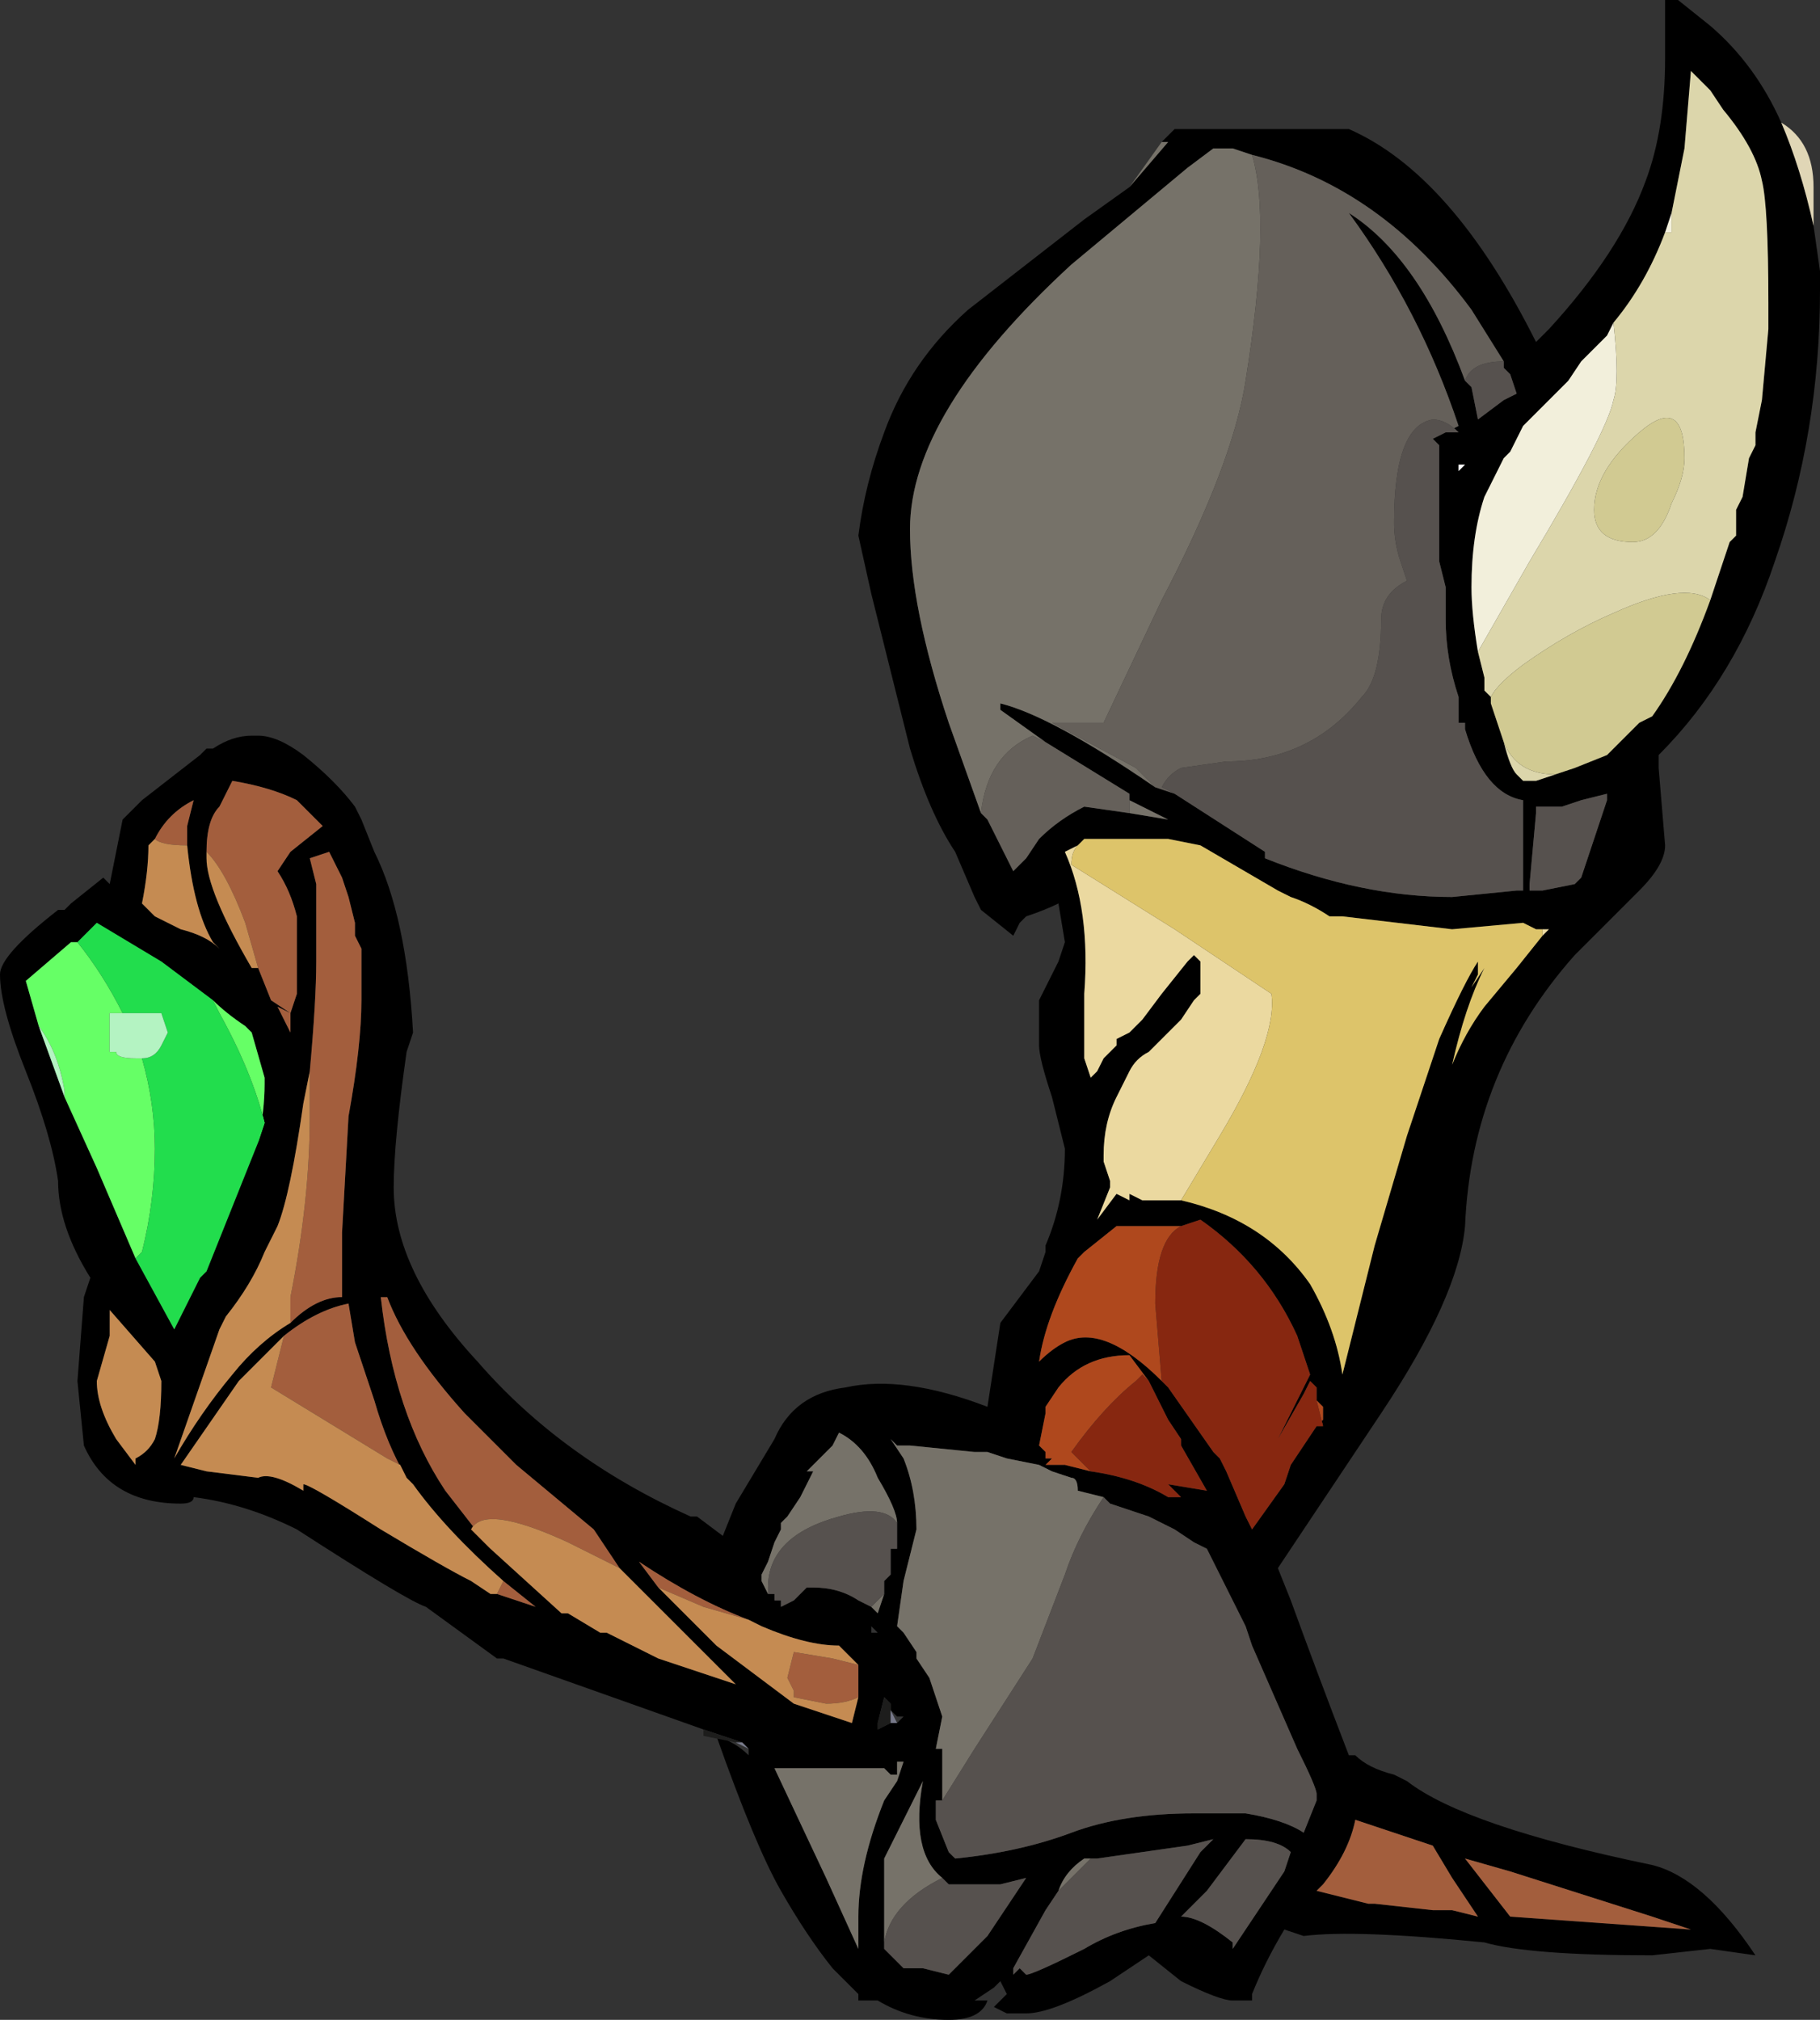 <?xml version="1.0" encoding="UTF-8" standalone="no"?>
<svg xmlns:ffdec="https://www.free-decompiler.com/flash" xmlns:xlink="http://www.w3.org/1999/xlink" ffdec:objectType="shape" height="15.65px" width="14.1px" xmlns="http://www.w3.org/2000/svg">
  <rect width="100%" height="100%" fill="#333333" stroke="none"/>
  <g transform="matrix(1.0, 0.0, 0.0, 1.0, 7.45, 7.15)">
    <path d="M1.55 -6.05 L1.65 -6.15 3.0 -6.15 Q3.8 -5.8 4.45 -4.5 L4.55 -4.6 Q5.1 -5.2 5.3 -5.75 5.45 -6.15 5.45 -6.7 L5.45 -7.15 5.55 -7.15 5.8 -6.95 Q6.15 -6.65 6.35 -6.2 6.5 -5.85 6.6 -5.4 L6.65 -5.05 6.65 -4.9 Q6.65 -3.8 6.3 -2.8 6.0 -1.9 5.4 -1.3 L5.4 -1.2 5.45 -0.6 Q5.45 -0.45 5.25 -0.25 L4.75 0.25 Q3.95 1.15 3.9 2.35 3.85 2.9 3.25 3.8 L2.45 5.0 2.55 5.25 Q2.75 5.8 3.0 6.45 L3.05 6.45 Q3.15 6.55 3.35 6.6 L3.45 6.65 Q3.9 7.0 5.35 7.3 5.75 7.4 6.15 8.0 L5.8 7.95 5.35 8.0 Q4.4 8.0 4.05 7.9 3.05 7.8 2.65 7.85 L2.5 7.8 Q2.35 8.05 2.25 8.3 L2.25 8.35 2.1 8.35 Q2.0 8.35 1.7 8.2 L1.45 8.0 1.15 8.2 Q0.7 8.45 0.5 8.45 L0.35 8.45 0.25 8.4 0.35 8.3 0.3 8.2 0.25 8.25 0.1 8.35 0.2 8.35 Q0.15 8.5 -0.1 8.5 -0.4 8.5 -0.65 8.35 L-0.8 8.35 -0.8 8.3 -1.0 8.1 Q-1.2 7.85 -1.4 7.5 -1.6 7.15 -1.9 6.3 -1.75 6.35 -1.65 6.45 L-1.65 6.4 -1.7 6.35 -2.0 6.25 -3.55 5.7 -3.6 5.7 -4.15 5.3 Q-4.3 5.25 -5.15 4.7 -5.55 4.5 -5.95 4.45 -5.95 4.5 -6.05 4.5 -6.6 4.5 -6.8 4.05 L-6.85 3.55 -6.8 2.9 -6.75 2.75 Q-7.0 2.35 -7.0 2.0 -7.05 1.65 -7.25 1.15 -7.45 0.65 -7.45 0.4 -7.45 0.25 -7.0 -0.1 L-6.95 -0.1 -6.9 -0.15 -6.65 -0.35 -6.6 -0.3 -6.5 -0.8 -6.35 -0.95 -5.9 -1.3 -5.85 -1.35 -5.8 -1.35 Q-5.65 -1.45 -5.5 -1.45 L-5.45 -1.45 Q-5.3 -1.45 -5.1 -1.3 -4.85 -1.1 -4.7 -0.9 L-4.65 -0.8 -4.55 -0.55 Q-4.3 -0.05 -4.25 0.85 L-4.3 1.0 Q-4.4 1.7 -4.4 2.05 -4.4 2.7 -3.75 3.4 -3.1 4.15 -2.1 4.6 L-2.05 4.6 -1.85 4.75 -1.75 4.5 -1.45 4.0 Q-1.3 3.65 -0.9 3.6 -0.45 3.5 0.2 3.75 L0.3 3.1 0.6 2.7 0.65 2.55 0.65 2.5 Q0.8 2.15 0.8 1.75 L0.7 1.35 Q0.6 1.05 0.6 0.95 L0.6 0.6 0.75 0.3 0.8 0.15 0.75 -0.15 Q0.65 -0.1 0.5 -0.05 L0.45 0.0 0.4 0.1 0.15 -0.1 0.1 -0.2 -0.05 -0.55 Q-0.25 -0.85 -0.4 -1.35 L-0.7 -2.55 -0.8 -3.0 Q-0.75 -3.4 -0.6 -3.8 -0.4 -4.35 0.05 -4.75 L0.95 -5.45 1.3 -5.7 1.6 -6.05 1.55 -6.05 M5.8 -2.5 L5.95 -2.95 6.0 -3.0 6.0 -3.2 6.05 -3.3 6.1 -3.6 6.15 -3.7 6.15 -3.8 6.2 -4.05 6.25 -4.6 6.25 -4.8 Q6.25 -5.55 6.2 -5.75 6.15 -6.0 5.9 -6.3 L5.8 -6.45 5.65 -6.6 5.6 -6.0 5.5 -5.5 5.45 -5.35 Q5.3 -4.95 5.05 -4.65 L5.0 -4.55 4.8 -4.35 4.7 -4.2 4.35 -3.85 4.25 -3.65 4.2 -3.6 4.05 -3.3 Q3.95 -3.0 3.95 -2.6 3.95 -2.4 4.0 -2.1 L4.05 -1.9 4.05 -1.8 4.1 -1.75 4.1 -1.7 4.2 -1.4 Q4.25 -1.2 4.3 -1.15 L4.35 -1.1 4.45 -1.1 4.75 -1.2 5.0 -1.3 5.25 -1.55 5.35 -1.6 Q5.6 -1.95 5.8 -2.5 M3.9 -4.2 L3.95 -4.15 4.0 -3.9 4.2 -4.05 4.3 -4.1 4.25 -4.25 4.2 -4.3 4.2 -4.35 3.95 -4.75 Q3.25 -5.7 2.25 -5.95 L2.1 -6.0 1.95 -6.0 1.75 -5.85 0.85 -5.1 Q-0.4 -3.95 -0.4 -3.05 -0.4 -2.45 -0.1 -1.55 L0.15 -0.85 0.2 -0.8 0.4 -0.4 0.5 -0.5 0.6 -0.65 Q0.75 -0.8 0.95 -0.9 L1.3 -0.85 1.6 -0.8 1.3 -0.95 1.3 -1.0 0.65 -1.4 0.3 -1.65 0.3 -1.7 Q0.7 -1.6 1.5 -1.05 L1.65 -1.0 2.35 -0.55 2.35 -0.5 Q3.1 -0.2 3.8 -0.2 L4.3 -0.25 4.35 -0.25 4.35 -0.95 Q4.05 -1.0 3.9 -1.5 L3.9 -1.55 3.85 -1.55 3.85 -1.75 Q3.75 -2.05 3.75 -2.35 L3.75 -2.6 3.7 -2.8 3.7 -3.7 3.65 -3.75 3.75 -3.8 3.85 -3.85 Q3.55 -4.75 3.0 -5.5 3.55 -5.15 3.9 -4.2 M3.85 -3.55 L3.85 -3.5 3.9 -3.55 3.85 -3.55 M0.9 -0.6 L0.8 -0.55 Q1.0 -0.1 0.95 0.55 0.95 0.8 0.95 1.0 L0.95 1.05 1.0 1.2 1.05 1.15 1.1 1.05 1.2 0.95 1.2 0.9 1.3 0.85 1.4 0.75 1.55 0.55 1.75 0.3 1.8 0.25 1.85 0.3 1.85 0.55 1.8 0.6 1.7 0.75 1.45 1.0 Q1.35 1.05 1.3 1.15 L1.2 1.35 Q1.1 1.55 1.1 1.8 L1.1 1.85 1.15 2.0 1.15 2.05 1.05 2.3 1.2 2.1 1.3 2.15 1.3 2.1 1.4 2.15 1.7 2.15 Q2.35 2.3 2.7 2.8 2.9 3.15 2.95 3.5 L3.2 2.5 3.45 1.65 3.7 0.9 Q3.9 0.45 4.0 0.3 L4.0 0.4 3.95 0.5 4.05 0.35 Q3.9 0.65 3.8 1.1 3.9 0.85 4.05 0.65 L4.3 0.35 4.5 0.1 4.55 0.05 4.5 0.05 4.45 0.05 4.35 0.0 3.8 0.05 2.95 -0.05 2.85 -0.05 Q2.7 -0.15 2.55 -0.2 L2.45 -0.25 1.85 -0.6 1.6 -0.65 0.95 -0.65 0.9 -0.6 M4.45 -0.85 L4.4 -0.3 4.4 -0.25 4.5 -0.25 4.75 -0.3 4.8 -0.35 5.0 -0.95 5.0 -1.0 4.8 -0.95 4.65 -0.9 4.45 -0.9 4.45 -0.85 M1.7 2.35 L1.2 2.35 0.95 2.55 0.9 2.6 Q0.65 3.05 0.6 3.4 0.7 3.3 0.8 3.25 1.1 3.1 1.55 3.55 L1.6 3.6 1.95 4.1 2.0 4.15 2.05 4.25 2.2 4.6 2.25 4.7 2.5 4.35 2.55 4.2 2.75 3.9 2.8 3.85 2.8 3.75 2.75 3.7 2.75 3.6 2.7 3.55 2.65 3.65 2.45 4.0 2.7 3.5 2.6 3.2 Q2.35 2.65 1.85 2.3 L1.7 2.35 M1.0 4.25 Q1.35 4.3 1.6 4.45 L1.7 4.45 1.6 4.35 1.9 4.4 1.7 4.05 1.7 4.0 1.6 3.85 1.45 3.55 1.3 3.35 Q0.95 3.35 0.75 3.6 L0.65 3.75 0.65 3.8 0.6 4.05 0.65 4.1 0.65 4.15 0.7 4.15 0.65 4.2 0.8 4.2 1.0 4.25 M-0.2 6.85 L-0.2 6.95 -0.1 7.2 -0.05 7.25 Q0.45 7.2 0.85 7.05 1.25 6.9 1.8 6.9 L2.2 6.9 Q2.5 6.95 2.65 7.05 L2.75 6.8 2.75 6.75 Q2.75 6.7 2.6 6.4 L2.25 5.6 2.2 5.45 1.9 4.85 1.8 4.8 1.65 4.7 1.45 4.6 1.15 4.5 1.1 4.45 0.9 4.4 Q0.9 4.3 0.85 4.3 L0.7 4.25 0.6 4.2 0.35 4.15 0.2 4.1 0.1 4.1 -0.4 4.05 -0.5 4.05 -0.55 4.0 -0.45 4.15 Q-0.35 4.4 -0.35 4.7 L-0.45 5.1 -0.5 5.45 -0.45 5.5 -0.35 5.65 -0.35 5.7 -0.25 5.85 Q-0.2 6.0 -0.15 6.15 L-0.2 6.4 -0.15 6.4 -0.15 6.8 -0.2 6.8 -0.2 6.85 M5.35 7.7 L4.25 7.35 3.9 7.25 4.25 7.7 5.65 7.8 5.35 7.7 M3.65 7.15 L3.05 6.95 Q3.0 7.2 2.8 7.45 L2.75 7.5 3.15 7.6 3.2 7.6 3.65 7.65 3.8 7.65 4.0 7.7 3.8 7.4 3.65 7.15 M1.7 7.7 Q1.85 7.7 2.1 7.9 L2.1 7.95 2.5 7.35 2.55 7.2 Q2.45 7.1 2.2 7.1 L1.9 7.5 1.75 7.65 1.7 7.7 M0.75 7.5 L0.65 7.65 0.4 8.1 0.4 8.15 0.45 8.1 0.5 8.15 Q0.55 8.15 0.95 7.95 1.2 7.8 1.5 7.75 L1.85 7.2 1.95 7.1 1.75 7.15 1.05 7.25 1.0 7.25 0.95 7.25 Q0.8 7.35 0.75 7.5 M1.65 7.7 L1.65 7.7 M-0.6 7.9 L-0.6 7.95 -0.45 8.1 -0.3 8.1 -0.1 8.15 0.2 7.85 0.5 7.4 0.3 7.45 -0.1 7.45 -0.15 7.4 Q-0.4 7.2 -0.3 6.65 L-0.6 7.25 -0.6 7.9 M-6.25 -0.65 L-6.3 -0.6 Q-6.3 -0.4 -6.35 -0.15 L-6.25 -0.05 -6.05 0.05 Q-5.85 0.1 -5.75 0.2 L-5.8 0.15 Q-5.95 -0.1 -6.0 -0.6 L-6.0 -0.75 -5.95 -0.95 Q-6.15 -0.85 -6.25 -0.65 M-5.85 -0.55 L-5.85 -0.5 Q-5.85 -0.25 -5.5 0.35 L-5.45 0.35 -5.35 0.6 -5.2 0.7 -5.15 0.55 -5.15 -0.05 Q-5.2 -0.25 -5.3 -0.4 L-5.2 -0.55 -4.95 -0.75 -5.15 -0.95 Q-5.35 -1.05 -5.65 -1.1 L-5.75 -0.9 Q-5.85 -0.8 -5.85 -0.55 M-5.2 3.1 Q-5.0 2.9 -4.8 2.9 L-4.8 2.4 -4.75 1.5 Q-4.65 0.95 -4.65 0.6 L-4.65 0.2 -4.7 0.1 -4.7 0.0 -4.75 -0.2 -4.8 -0.35 -4.9 -0.55 -5.05 -0.5 -5.0 -0.3 Q-5.0 -0.15 -5.0 0.3 -5.0 0.6 -5.05 1.15 L-5.1 1.4 Q-5.2 2.1 -5.3 2.35 L-5.4 2.55 Q-5.5 2.8 -5.7 3.05 L-5.75 3.15 -6.1 4.15 Q-5.9 3.8 -5.65 3.5 -5.45 3.25 -5.2 3.1 M-5.45 1.7 Q-5.4 1.45 -5.4 1.25 L-5.4 1.2 -5.5 0.85 -5.55 0.8 Q-5.7 0.7 -5.8 0.6 L-6.2 0.3 -6.7 0.0 -6.85 0.15 -6.9 0.15 -7.25 0.45 -7.15 0.8 -6.95 1.35 -6.7 1.9 -6.4 2.6 -6.1 3.15 -5.9 2.75 -5.85 2.7 -5.45 1.7 M-5.2 0.85 L-5.2 0.7 -5.3 0.65 -5.2 0.85 M-4.5 2.9 L-4.5 2.9 Q-4.4 3.8 -4.0 4.4 L-3.65 4.85 -3.1 5.35 -3.05 5.35 -2.8 5.5 -2.75 5.5 -2.35 5.7 -1.75 5.9 -2.65 5.0 -2.85 4.7 -3.45 4.2 -3.85 3.8 Q-4.3 3.3 -4.45 2.9 L-4.5 2.9 M-4.3 4.3 Q-4.45 4.05 -4.55 3.7 L-4.7 3.25 -4.75 2.95 Q-5.0 3.0 -5.25 3.2 -5.4 3.35 -5.6 3.55 L-6.05 4.2 -5.85 4.25 -5.45 4.3 Q-5.35 4.25 -5.1 4.4 L-5.1 4.35 Q-5.05 4.35 -4.5 4.7 -4.0 5.0 -3.8 5.1 L-3.65 5.2 -3.6 5.2 -3.3 5.3 -3.55 5.1 Q-4.0 4.7 -4.25 4.35 L-4.3 4.3 M-0.5 4.65 Q-0.5 4.55 -0.65 4.3 -0.75 4.05 -0.95 3.95 L-1.0 4.05 -1.2 4.25 -1.15 4.25 -1.25 4.45 -1.35 4.6 -1.4 4.65 -1.4 4.7 -1.45 4.8 -1.5 4.95 -1.55 5.05 -1.55 5.1 -1.5 5.2 -1.45 5.2 -1.45 5.25 -1.4 5.25 -1.4 5.3 -1.3 5.25 -1.2 5.15 -1.15 5.15 Q-0.95 5.15 -0.8 5.25 L-0.7 5.3 -0.65 5.35 -0.6 5.2 -0.6 5.1 -0.55 5.05 -0.55 4.85 -0.5 4.85 -0.5 4.65 M-1.65 5.4 Q-2.05 5.25 -2.5 4.95 L-2.35 5.15 -1.9 5.6 -1.3 6.05 -0.85 6.2 -0.8 6.0 -0.8 5.75 -0.95 5.6 Q-1.2 5.6 -1.55 5.45 L-1.65 5.4 M-0.7 5.45 L-0.7 5.5 -0.65 5.5 -0.7 5.45 M-0.55 6.05 L-0.6 6.0 -0.65 6.2 -0.65 6.25 -0.55 6.2 -0.5 6.2 -0.45 6.15 -0.5 6.15 -0.55 6.1 -0.55 6.05 M-0.9 6.55 L-1.45 6.55 -1.05 7.4 -0.8 7.95 -0.8 7.7 Q-0.8 7.3 -0.6 6.8 L-0.5 6.65 -0.45 6.5 -0.5 6.5 -0.5 6.6 -0.55 6.6 -0.6 6.55 -0.9 6.55 M-0.45 6.5 L-0.45 6.5 M-6.25 3.4 L-6.6 3.0 -6.6 3.2 -6.7 3.55 Q-6.7 3.75 -6.55 4.0 L-6.4 4.2 -6.4 4.15 Q-6.3 4.1 -6.25 4.0 -6.2 3.85 -6.2 3.55 L-6.25 3.4 -6.25 3.4" fill="#000000" fill-rule="evenodd" stroke="none"/>
    <path d="M6.35 -6.2 Q6.6 -6.05 6.6 -5.7 L6.6 -5.4 Q6.5 -5.85 6.35 -6.2" fill="#e0d6b6" fill-rule="evenodd" stroke="none"/>
    <path d="M-1.75 6.35 L-2.0 6.3 -2.0 6.25 -1.7 6.35 -1.75 6.35 M-0.55 6.2 L-0.65 6.25 -0.65 6.2 -0.6 6.0 -0.55 6.05 -0.55 6.2" fill="#1d1d1c" fill-rule="evenodd" stroke="none"/>
    <path d="M3.65 7.15 L3.8 7.4 4.0 7.7 3.8 7.65 3.65 7.65 3.2 7.6 3.15 7.6 2.75 7.5 2.8 7.45 Q3.0 7.2 3.05 6.95 L3.65 7.15 M5.35 7.7 L5.65 7.8 4.25 7.7 3.9 7.25 4.25 7.35 5.35 7.7 M-6.0 -0.6 Q-6.2 -0.6 -6.25 -0.65 -6.15 -0.85 -5.95 -0.95 L-6.0 -0.75 -6.0 -0.6 M-5.45 0.35 L-5.55 0.0 Q-5.7 -0.4 -5.85 -0.55 -5.85 -0.8 -5.75 -0.9 L-5.65 -1.1 Q-5.35 -1.05 -5.15 -0.95 L-4.95 -0.75 -5.2 -0.55 -5.3 -0.4 Q-5.2 -0.25 -5.15 -0.05 L-5.15 0.55 -5.2 0.7 -5.35 0.6 -5.45 0.35 M-5.05 1.15 Q-5.0 0.6 -5.0 0.3 -5.0 -0.15 -5.0 -0.3 L-5.05 -0.5 -4.9 -0.55 -4.8 -0.35 -4.75 -0.2 -4.7 0.0 -4.7 0.1 -4.65 0.2 -4.65 0.6 Q-4.65 0.95 -4.75 1.5 L-4.8 2.4 -4.8 2.9 Q-5.0 2.9 -5.2 3.1 L-5.2 2.9 Q-5.05 2.15 -5.05 1.5 L-5.05 1.15 M-3.65 4.85 L-4.0 4.4 Q-4.4 3.8 -4.5 2.9 L-4.45 2.9 Q-4.3 3.3 -3.85 3.8 L-3.45 4.2 -2.85 4.7 -2.65 5.0 Q-2.85 4.9 -3.05 4.8 -3.7 4.5 -3.8 4.7 L-3.65 4.85 M-4.5 2.9 L-4.5 2.9 M-5.2 0.85 L-5.3 0.65 -5.2 0.7 -5.2 0.85 M-5.25 3.2 Q-5.0 3.0 -4.75 2.95 L-4.7 3.25 -4.55 3.7 Q-4.45 4.05 -4.3 4.3 L-4.35 4.2 -4.45 4.15 -5.35 3.6 -5.25 3.2 M-3.55 5.1 L-3.3 5.3 -3.6 5.2 -3.55 5.1 M-2.35 5.15 L-2.5 4.95 Q-2.05 5.25 -1.65 5.4 L-2.0 5.3 -2.35 5.15 M-0.8 5.75 L-0.8 6.0 Q-0.9 6.05 -1.05 6.05 L-1.3 6.0 -1.3 5.95 -1.35 5.85 -1.3 5.65 -1.0 5.7 -0.8 5.75" fill="#a35e3d" fill-rule="evenodd" stroke="none"/>
    <path d="M-6.0 -0.6 Q-5.95 -0.1 -5.8 0.15 L-5.75 0.2 Q-5.85 0.1 -6.05 0.05 L-6.25 -0.05 -6.35 -0.15 Q-6.3 -0.4 -6.3 -0.6 L-6.25 -0.65 Q-6.2 -0.6 -6.0 -0.6 M-5.45 0.35 L-5.5 0.35 Q-5.85 -0.25 -5.85 -0.5 L-5.85 -0.55 Q-5.7 -0.4 -5.55 0.0 L-5.45 0.35 M-5.05 1.15 L-5.05 1.5 Q-5.05 2.15 -5.2 2.9 L-5.2 3.1 Q-5.45 3.25 -5.65 3.5 -5.9 3.8 -6.1 4.15 L-5.75 3.15 -5.7 3.05 Q-5.5 2.8 -5.4 2.55 L-5.3 2.35 Q-5.2 2.1 -5.1 1.4 L-5.05 1.15 M-3.65 4.85 L-3.8 4.7 Q-3.7 4.5 -3.05 4.8 -2.85 4.9 -2.65 5.0 L-1.75 5.9 -2.35 5.7 -2.75 5.5 -2.8 5.5 -3.05 5.35 -3.1 5.35 -3.65 4.85 M-5.25 3.2 L-5.35 3.6 -4.45 4.15 -4.35 4.2 -4.3 4.3 -4.25 4.35 Q-4.0 4.7 -3.55 5.1 L-3.6 5.2 -3.65 5.2 -3.8 5.1 Q-4.0 5.0 -4.5 4.7 -5.05 4.35 -5.1 4.35 L-5.1 4.4 Q-5.35 4.25 -5.45 4.3 L-5.85 4.25 -6.05 4.2 -5.6 3.55 Q-5.4 3.35 -5.25 3.2 M-2.35 5.15 L-2.0 5.3 -1.65 5.4 -1.55 5.45 Q-1.2 5.6 -0.95 5.6 L-0.8 5.75 -1.0 5.7 -1.3 5.65 -1.35 5.85 -1.3 5.95 -1.3 6.0 -1.05 6.05 Q-0.9 6.05 -0.8 6.0 L-0.85 6.2 -1.3 6.05 -1.9 5.6 -2.35 5.15 M-6.25 3.4 L-6.2 3.55 Q-6.2 3.85 -6.25 4.0 -6.3 4.1 -6.4 4.15 L-6.4 4.2 -6.55 4.0 Q-6.7 3.75 -6.7 3.55 L-6.6 3.2 -6.6 3.0 -6.25 3.4" fill="#c58b52" fill-rule="evenodd" stroke="none"/>
    <path d="M-1.65 6.4 L-1.75 6.35 -1.7 6.35 -1.65 6.4 M-0.55 6.2 L-0.55 6.05 -0.55 6.1 -0.5 6.2 -0.55 6.2" fill="#787a8b" fill-rule="evenodd" stroke="none"/>
    <path d="M3.85 -3.55 L3.9 -3.55 3.85 -3.5 3.85 -3.55" fill="#ffffff" fill-rule="evenodd" stroke="none"/>
    <path d="M5.5 -5.5 L5.5 -5.35 5.45 -5.35 5.5 -5.5 M5.05 -4.65 Q5.1 -4.2 5.05 -4.05 5.0 -3.8 4.4 -2.8 L4.0 -2.1 Q3.95 -2.4 3.95 -2.6 3.95 -3.0 4.05 -3.3 L4.2 -3.6 4.25 -3.65 4.35 -3.85 4.7 -4.2 4.8 -4.35 5.0 -4.55 5.05 -4.65" fill="#f2efdb" fill-rule="evenodd" stroke="none"/>
    <path d="M1.3 -5.7 L1.55 -6.05 1.6 -6.05 1.3 -5.7 M1.5 -1.05 Q0.7 -1.6 0.3 -1.7 L0.3 -1.65 0.65 -1.4 0.55 -1.45 Q0.2 -1.3 0.15 -0.85 L-0.1 -1.55 Q-0.4 -2.45 -0.4 -3.05 -0.4 -3.95 0.85 -5.1 L1.75 -5.85 1.95 -6.0 2.1 -6.0 2.25 -5.95 Q2.4 -5.45 2.2 -4.2 2.1 -3.55 1.55 -2.5 L1.1 -1.55 0.7 -1.55 1.35 -1.2 1.5 -1.05 M1.3 -0.95 L1.6 -0.8 1.3 -0.85 1.3 -0.95 M4.45 -0.9 L4.45 -0.85 4.45 -0.9 M4.4 -0.25 L4.5 -0.25 4.4 -0.25 M1.1 4.45 Q0.9 4.75 0.8 5.05 L0.55 5.7 0.1 6.4 -0.15 6.8 -0.15 6.4 -0.2 6.4 -0.15 6.15 Q-0.2 6.0 -0.25 5.85 L-0.35 5.7 -0.35 5.65 -0.45 5.5 -0.5 5.45 -0.45 5.1 -0.35 4.7 Q-0.35 4.4 -0.45 4.15 L-0.55 4.0 -0.5 4.05 -0.4 4.05 0.1 4.1 0.2 4.1 0.35 4.15 0.6 4.2 0.7 4.25 0.85 4.3 Q0.9 4.3 0.9 4.4 L1.1 4.45 M1.75 7.65 L1.7 7.7 1.75 7.65 M1.0 7.25 L0.75 7.5 Q0.8 7.35 0.95 7.25 L1.0 7.25 M-0.15 7.4 Q-0.55 7.6 -0.6 7.9 L-0.6 7.25 -0.3 6.65 Q-0.4 7.2 -0.15 7.4 M-1.5 5.2 L-1.55 5.1 -1.55 5.05 -1.5 4.95 -1.45 4.8 -1.4 4.7 -1.4 4.65 -1.35 4.6 -1.25 4.45 -1.15 4.25 -1.2 4.25 -1.0 4.05 -0.95 3.95 Q-0.75 4.05 -0.65 4.3 -0.5 4.55 -0.5 4.65 -0.6 4.5 -0.95 4.6 -1.5 4.75 -1.5 5.15 L-1.5 5.2 M-0.6 5.2 L-0.65 5.35 -0.7 5.3 -0.6 5.2 M-0.45 6.5 L-0.45 6.5 -0.5 6.65 -0.6 6.8 Q-0.8 7.3 -0.8 7.7 L-0.8 7.95 -1.05 7.4 -1.45 6.55 -0.9 6.55 -0.6 6.55 -0.55 6.6 -0.5 6.6 -0.5 6.5 -0.45 6.5" fill="#767269" fill-rule="evenodd" stroke="none"/>
    <path d="M1.7 2.15 L1.4 2.15 1.3 2.1 1.3 2.15 1.2 2.1 1.05 2.3 1.15 2.05 1.15 2.0 1.1 1.85 1.1 1.8 Q1.1 1.55 1.2 1.35 L1.3 1.15 Q1.35 1.05 1.45 1.0 L1.7 0.75 1.8 0.6 1.85 0.55 1.85 0.3 1.8 0.25 1.75 0.3 1.55 0.55 1.4 0.75 1.3 0.85 1.2 0.9 1.2 0.95 1.1 1.05 1.05 1.15 1.0 1.2 0.95 1.05 0.95 1.0 Q0.95 0.8 0.95 0.55 1.0 -0.1 0.8 -0.55 L0.9 -0.6 Q0.85 -0.55 0.85 -0.45 L1.65 0.05 2.4 0.55 Q2.45 0.9 2.0 1.65 L1.7 2.15 M4.5 0.05 L4.55 0.05 4.5 0.1 4.5 0.05" fill="#ebd9a0" fill-rule="evenodd" stroke="none"/>
    <path d="M1.6 3.6 L1.55 3.55 Q1.1 3.1 0.8 3.25 0.7 3.3 0.6 3.4 0.65 3.05 0.9 2.6 L0.95 2.55 1.2 2.35 1.7 2.35 Q1.5 2.45 1.5 2.95 L1.55 3.55 1.6 3.6 M2.75 3.7 L2.8 3.75 2.8 3.85 2.75 3.9 2.8 3.9 2.75 3.7 M1.45 3.55 L1.4 3.5 1.35 3.55 Q1.1 3.75 0.85 4.1 L1.0 4.25 0.8 4.2 0.65 4.2 0.7 4.15 0.65 4.15 0.65 4.1 0.6 4.05 0.65 3.8 0.65 3.75 0.75 3.6 Q0.95 3.35 1.3 3.35 L1.45 3.55" fill="#af481d" fill-rule="evenodd" stroke="none"/>
    <path d="M5.5 -5.5 L5.6 -6.0 5.65 -6.6 5.8 -6.45 5.9 -6.3 Q6.15 -6.0 6.2 -5.75 6.25 -5.55 6.25 -4.8 L6.25 -4.6 6.2 -4.05 6.15 -3.8 6.15 -3.7 6.1 -3.6 6.05 -3.3 6.0 -3.2 6.0 -3.0 5.95 -2.95 5.8 -2.5 Q5.6 -2.65 5.05 -2.4 4.7 -2.25 4.35 -2.0 4.15 -1.85 4.1 -1.75 L4.05 -1.8 4.05 -1.9 4.0 -2.1 4.4 -2.8 Q5.0 -3.8 5.05 -4.05 5.1 -4.2 5.05 -4.65 5.3 -4.95 5.45 -5.35 L5.5 -5.35 5.5 -5.5 M4.75 -1.2 L4.45 -1.1 4.35 -1.1 4.3 -1.15 Q4.25 -1.2 4.2 -1.4 4.3 -1.15 4.6 -1.15 L4.75 -1.2 M5.6 -3.6 Q5.6 -4.1 5.25 -3.8 4.9 -3.5 4.9 -3.2 4.9 -2.95 5.2 -2.95 5.4 -2.95 5.5 -3.25 5.6 -3.45 5.6 -3.6" fill="#dcd6ab" fill-rule="evenodd" stroke="none"/>
    <path d="M4.1 -1.75 Q4.15 -1.85 4.35 -2.0 4.7 -2.25 5.05 -2.4 5.6 -2.65 5.8 -2.5 5.6 -1.95 5.35 -1.6 L5.25 -1.55 5.0 -1.3 4.75 -1.2 4.6 -1.15 Q4.3 -1.15 4.2 -1.4 L4.1 -1.7 4.1 -1.75 M5.6 -3.6 Q5.6 -3.45 5.5 -3.25 5.4 -2.95 5.2 -2.95 4.9 -2.95 4.9 -3.2 4.9 -3.5 5.25 -3.8 5.6 -4.1 5.6 -3.6" fill="#d1ca92" fill-rule="evenodd" stroke="none"/>
    <path d="M4.2 -4.35 Q3.95 -4.35 3.9 -4.2 3.55 -5.15 3.0 -5.5 3.55 -4.75 3.85 -3.85 L3.75 -3.8 3.85 -3.8 Q3.75 -3.9 3.65 -3.9 3.35 -3.85 3.35 -3.1 3.35 -2.95 3.4 -2.8 L3.45 -2.65 Q3.25 -2.55 3.25 -2.35 3.25 -1.9 3.1 -1.75 2.7 -1.25 2.05 -1.25 L1.7 -1.2 Q1.6 -1.15 1.55 -1.05 L1.65 -1.0 1.5 -1.05 1.35 -1.2 0.7 -1.55 1.1 -1.55 1.55 -2.5 Q2.1 -3.55 2.2 -4.2 2.4 -5.45 2.25 -5.95 3.25 -5.7 3.95 -4.75 L4.2 -4.35 M4.35 -0.25 L4.3 -0.25 4.35 -0.25 M0.65 -1.4 L1.3 -1.0 1.3 -0.95 1.3 -0.85 0.95 -0.9 Q0.75 -0.8 0.6 -0.65 L0.5 -0.5 0.4 -0.4 0.2 -0.8 0.15 -0.85 Q0.2 -1.3 0.55 -1.45 L0.65 -1.4" fill="#65605a" fill-rule="evenodd" stroke="none"/>
    <path d="M4.2 -4.35 L4.2 -4.3 4.25 -4.25 4.3 -4.1 4.2 -4.05 4.0 -3.9 3.95 -4.15 3.9 -4.2 Q3.95 -4.35 4.2 -4.35 M3.75 -3.8 L3.65 -3.75 3.7 -3.7 3.7 -2.8 3.75 -2.6 3.75 -2.35 Q3.75 -2.05 3.85 -1.75 L3.85 -1.55 3.9 -1.55 3.9 -1.5 Q4.05 -1.0 4.35 -0.95 L4.35 -0.25 4.3 -0.25 3.8 -0.2 Q3.1 -0.2 2.35 -0.5 L2.35 -0.55 1.65 -1.0 1.55 -1.05 Q1.6 -1.15 1.7 -1.2 L2.05 -1.25 Q2.7 -1.25 3.1 -1.75 3.25 -1.9 3.25 -2.35 3.25 -2.55 3.45 -2.65 L3.4 -2.8 Q3.35 -2.95 3.35 -3.1 3.35 -3.85 3.65 -3.9 3.75 -3.9 3.85 -3.8 L3.75 -3.8 M4.45 -0.85 L4.45 -0.9 4.65 -0.9 4.8 -0.95 5.0 -1.0 5.0 -0.95 4.8 -0.35 4.75 -0.3 4.5 -0.25 4.4 -0.25 4.4 -0.3 4.45 -0.85 M1.1 4.45 L1.15 4.5 1.45 4.6 1.65 4.7 1.8 4.8 1.9 4.85 2.2 5.45 2.25 5.6 2.6 6.4 Q2.75 6.7 2.75 6.75 L2.75 6.8 2.65 7.05 Q2.5 6.95 2.2 6.9 L1.8 6.9 Q1.25 6.9 0.85 7.05 0.45 7.2 -0.05 7.25 L-0.1 7.2 -0.2 6.95 -0.2 6.85 -0.2 6.8 -0.15 6.8 0.1 6.4 0.55 5.7 0.8 5.05 Q0.9 4.75 1.1 4.45 M1.75 7.65 L1.9 7.5 2.2 7.1 Q2.45 7.1 2.55 7.2 L2.5 7.35 2.1 7.95 2.1 7.9 Q1.85 7.7 1.7 7.7 L1.75 7.65 M1.0 7.25 L1.05 7.25 1.75 7.15 1.95 7.1 1.85 7.2 1.5 7.75 Q1.2 7.8 0.95 7.95 0.55 8.15 0.5 8.15 L0.45 8.1 0.4 8.15 0.4 8.1 0.65 7.65 0.75 7.5 1.0 7.25 M-0.15 7.4 L-0.1 7.45 0.3 7.45 0.5 7.4 0.2 7.85 -0.1 8.15 -0.3 8.1 -0.45 8.1 -0.6 7.95 -0.6 7.9 Q-0.55 7.6 -0.15 7.4 M-0.5 4.65 L-0.5 4.85 -0.55 4.85 -0.55 5.05 -0.6 5.1 -0.6 5.2 -0.7 5.3 -0.8 5.25 Q-0.95 5.15 -1.15 5.15 L-1.2 5.15 -1.3 5.25 -1.4 5.3 -1.4 5.25 -1.45 5.25 -1.45 5.2 -1.5 5.2 -1.5 5.15 Q-1.5 4.75 -0.95 4.6 -0.6 4.5 -0.5 4.65" fill="#56514e" fill-rule="evenodd" stroke="none"/>
    <path d="M1.7 2.35 L1.85 2.3 Q2.35 2.65 2.6 3.2 L2.7 3.5 2.45 4.0 2.65 3.65 2.7 3.55 2.75 3.6 2.75 3.7 2.8 3.9 2.75 3.9 2.55 4.2 2.5 4.35 2.25 4.7 2.2 4.6 2.05 4.25 2.0 4.15 1.95 4.1 1.6 3.6 1.55 3.55 1.5 2.95 Q1.5 2.45 1.7 2.35 M1.45 3.55 L1.6 3.85 1.7 4.0 1.7 4.05 1.9 4.4 1.6 4.35 1.7 4.45 1.6 4.45 Q1.35 4.3 1.0 4.25 L0.85 4.1 Q1.1 3.75 1.35 3.55 L1.4 3.5 1.45 3.55" fill="#872710" fill-rule="evenodd" stroke="none"/>
    <path d="M1.7 2.15 L2.0 1.65 Q2.45 0.9 2.4 0.55 L1.65 0.05 0.85 -0.45 Q0.85 -0.55 0.9 -0.6 L0.95 -0.65 1.6 -0.65 1.85 -0.6 2.45 -0.25 2.55 -0.2 Q2.7 -0.15 2.85 -0.05 L2.95 -0.05 3.8 0.05 4.35 0.0 4.45 0.05 4.5 0.05 4.5 0.1 4.3 0.35 4.05 0.65 Q3.9 0.85 3.8 1.1 3.9 0.65 4.05 0.35 L3.95 0.5 4.0 0.4 4.0 0.3 Q3.9 0.45 3.7 0.9 L3.45 1.65 3.2 2.5 2.95 3.5 Q2.9 3.15 2.7 2.8 2.35 2.3 1.7 2.15" fill="#ddc46a" fill-rule="evenodd" stroke="none"/>
    <path d="M-5.8 0.6 Q-5.7 0.7 -5.55 0.8 L-5.5 0.85 -5.4 1.2 -5.4 1.25 Q-5.4 1.45 -5.45 1.7 L-5.4 1.55 Q-5.5 1.15 -5.75 0.7 L-5.8 0.6 M-6.4 2.6 L-6.7 1.9 -6.95 1.35 -6.95 1.3 Q-7.0 1.0 -7.15 0.8 L-7.25 0.45 -6.9 0.15 -6.85 0.15 Q-6.65 0.4 -6.5 0.7 L-6.6 0.7 -6.6 1.0 -6.55 1.0 Q-6.55 1.05 -6.4 1.05 L-6.35 1.05 Q-6.25 1.4 -6.25 1.75 -6.25 2.15 -6.35 2.55 L-6.4 2.6 M-6.25 3.4 L-6.25 3.4" fill="#66ff66" fill-rule="evenodd" stroke="none"/>
    <path d="M-6.95 -0.1 L-6.9 -0.15 -6.95 -0.1 M-5.8 0.6 L-5.75 0.7 Q-5.5 1.15 -5.4 1.55 L-5.45 1.7 -5.85 2.7 -5.9 2.75 -6.1 3.15 -6.4 2.6 -6.35 2.55 Q-6.25 2.15 -6.25 1.75 -6.25 1.4 -6.35 1.05 -6.25 1.05 -6.2 0.95 L-6.15 0.85 -6.2 0.7 -6.5 0.7 Q-6.65 0.4 -6.85 0.15 L-6.7 0.0 -6.2 0.3 -5.8 0.6" fill="#22dd4d" fill-rule="evenodd" stroke="none"/>
    <path d="M-6.95 1.35 L-7.15 0.8 Q-7.0 1.0 -6.95 1.3 L-6.95 1.35 M-6.5 0.7 L-6.2 0.7 -6.15 0.85 -6.2 0.95 Q-6.25 1.05 -6.35 1.05 L-6.4 1.05 Q-6.55 1.05 -6.55 1.0 L-6.6 1.0 -6.6 0.7 -6.5 0.7" fill="#b4f3c2" fill-rule="evenodd" stroke="none"/>
  </g>
</svg>
